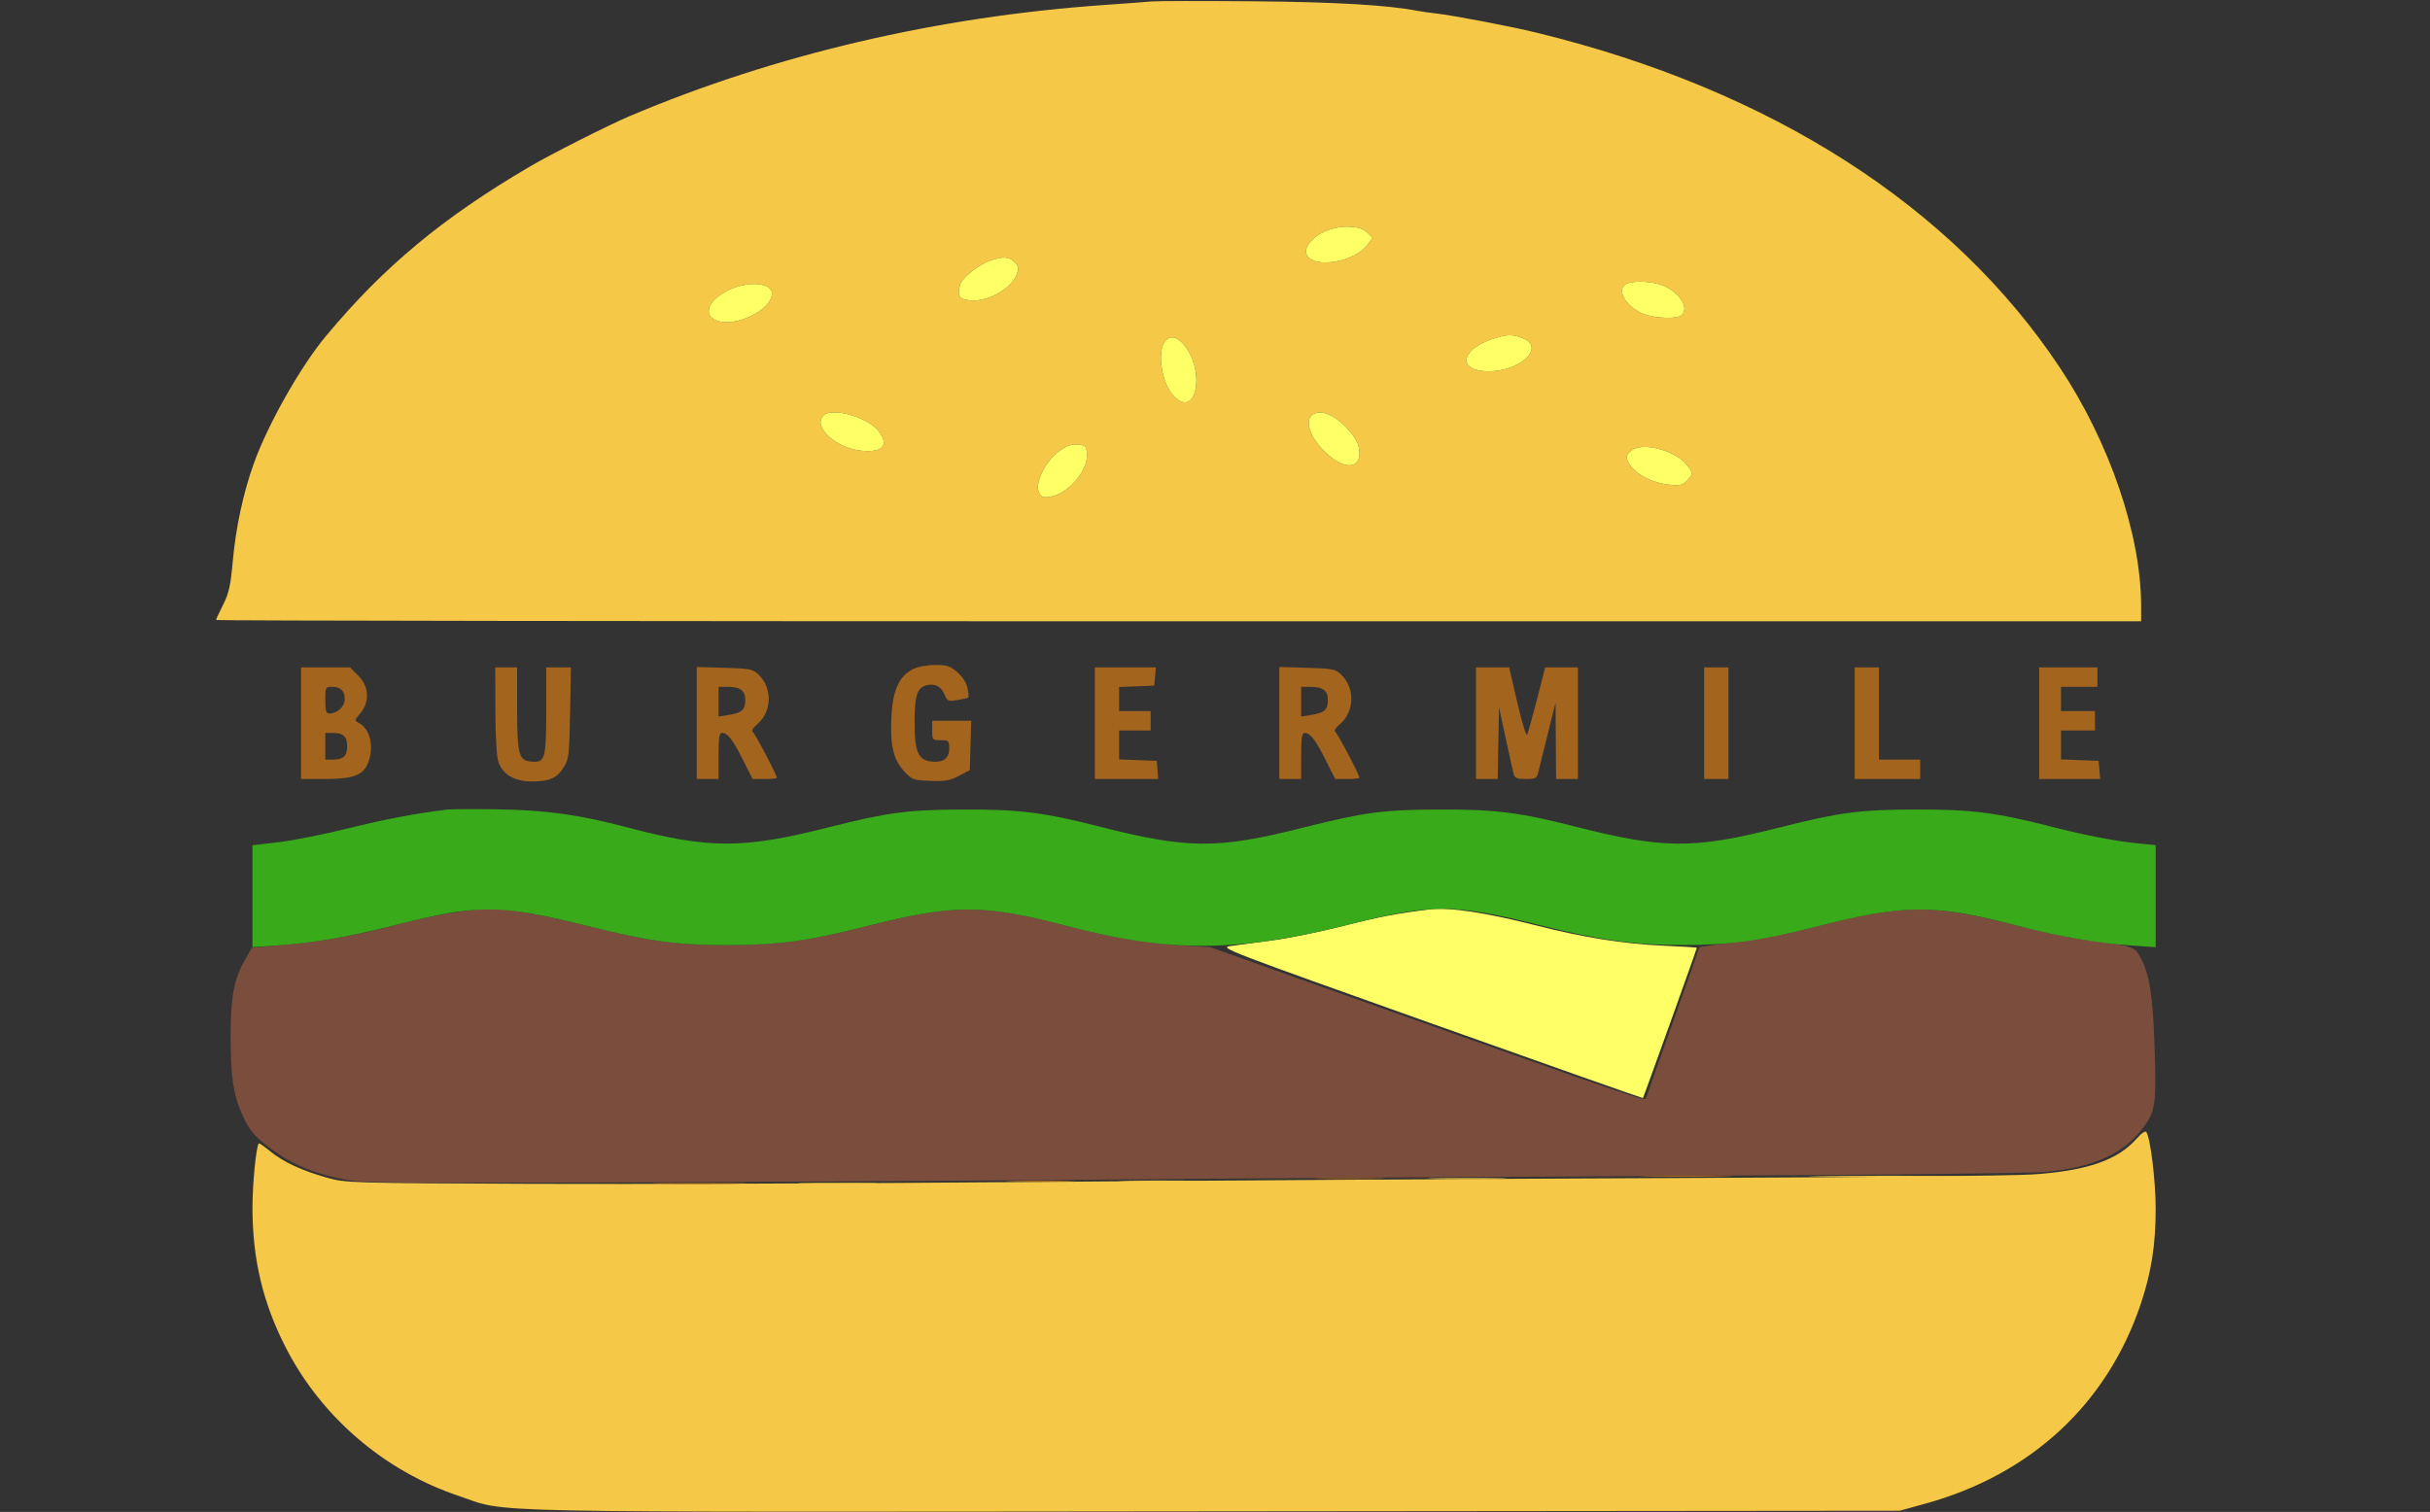 <svg xmlns="http://www.w3.org/2000/svg" width="1001" height="623" viewBox="0 0 1001 623" version="1.1"><rect x="0" y="0" width="1001" height="623" fill="#333333" stroke="none"/><path d="M 474.500 0.586 C 472.300 0.791, 463.525 1.447, 455 2.043 C 386.002 6.870, 319.237 22.494, 259.500 47.793 C 250.580 51.571, 226.918 63.531, 218.055 68.742 C 182.158 89.847, 158.030 109.932, 134.205 138.543 C 123.819 151.015, 110.300 174.922, 104.541 191 C 100.240 203.009, 97.156 217.281, 95.929 230.855 C 94.976 241.401, 94.312 244.420, 91.894 249.210 C 90.302 252.363, 89 255.181, 89 255.471 C 89 255.762, 267.425 256, 485.500 256 L 882 256 882 249.724 C 882 220.394, 869.051 182.381, 848.535 151.487 C 804.316 84.899, 729.494 36.987, 633 13.469 C 622.241 10.846, 599.008 6.407, 591.500 5.539 C 588.750 5.221, 585.375 4.743, 584 4.476 C 571.652 2.078, 549.758 0.806, 516 0.525 C 495.375 0.353, 476.700 0.380, 474.500 0.586 M 548 94.487 C 542.432 96.284, 538 100.280, 538 103.505 C 538 111.023, 557.446 108.902, 563.398 100.735 L 565.414 97.969 563.319 95.874 C 560.628 93.184, 553.921 92.576, 548 94.487 M 407.825 107.400 C 402.846 109.179, 396.126 114.648, 395.409 117.507 C 394.225 122.222, 395.183 123.478, 400.207 123.803 C 407.315 124.261, 416.852 118.733, 418.852 112.994 C 419.759 110.392, 419.623 109.623, 417.961 107.961 C 415.699 105.699, 413.006 105.550, 407.825 107.400 M 669.750 117.080 C 665.808 119.376, 669.448 125.937, 676.421 129.104 C 681.068 131.214, 690.965 131.635, 692.800 129.800 C 696.240 126.360, 690.863 119.167, 683.277 117.060 C 678.522 115.739, 672.035 115.749, 669.750 117.080 M 300.382 119.403 C 291.912 123.346, 289.241 129.615, 295.011 132.005 C 302.655 135.171, 318 127.759, 318 120.900 C 318 116.485, 308.400 115.669, 300.382 119.403 M 614.248 139.880 C 601.255 144.368, 600.544 153, 613.166 153 C 626.223 153, 636.581 143.230, 627.532 139.449 C 623.063 137.582, 620.676 137.659, 614.248 139.880 M 480 140.501 C 476.382 144.859, 478.541 158.268, 483.689 163.416 C 488.147 167.874, 491.913 165.949, 492.719 158.801 C 493.977 147.641, 484.905 134.589, 480 140.501 M 339.200 171.200 C 334.569 175.831, 344.360 184.769, 355.134 185.746 C 363.826 186.534, 366.418 183.344, 361.829 177.510 C 357.357 171.824, 342.671 167.729, 339.200 171.200 M 540.009 171.489 C 537.797 174.154, 539.749 179.817, 544.705 185.115 C 552.261 193.194, 560 194.052, 560 186.812 C 560 183.140, 558.634 180.431, 554.630 176.165 C 549.158 170.334, 542.686 168.264, 540.009 171.489 M 436.325 185.880 C 430.736 189.928, 426.204 198.957, 427.896 202.671 C 428.934 204.949, 429.496 205.181, 432.709 204.660 C 440.098 203.461, 448.269 193.874, 447.759 187 C 447.520 183.774, 447.223 183.477, 443.966 183.202 C 441.325 182.980, 439.393 183.657, 436.325 185.880 M 672.250 185.481 C 669.455 187.509, 669.421 188.995, 672.095 192.393 C 675 196.087, 681.280 199.070, 687.501 199.712 C 691.950 200.171, 693.069 199.931, 694.873 198.127 C 697.511 195.489, 697.514 194.923, 694.905 191.607 C 690.234 185.668, 676.945 182.075, 672.250 185.481 M 880.084 469.258 C 872.144 478.213, 859.229 482.579, 836.552 483.976 C 828.274 484.486, 761.650 485.137, 688.500 485.423 C 615.350 485.710, 496.775 486.436, 425 487.037 C 353.225 487.639, 260.300 487.980, 218.500 487.796 C 143.415 487.466, 142.405 487.435, 134.590 485.231 C 124.229 482.309, 116.659 478.781, 111.265 474.361 C 108.859 472.389, 106.759 470.939, 106.598 471.138 C 105.500 472.494, 104.001 487.847, 104.004 497.693 C 104.011 518.930, 108.321 536.968, 117.794 555.415 C 132.435 583.923, 158.405 606.166, 189 616.402 C 210.331 623.538, 186.596 623.053, 500.011 622.762 L 782.500 622.500 792.764 619.687 C 836.542 607.691, 868.048 578.520, 881.894 537.163 C 886.231 524.209, 888.001 512.889, 887.997 498.119 C 887.994 486.668, 885.886 469.205, 884.178 466.486 C 883.767 465.830, 882.158 466.919, 880.084 469.258" stroke="none" fill="#f6c847" fill-rule="evenodd"/><path d="M 197.500 374.657 C 183.631 376.303, 176.497 377.639, 163.500 381.025 C 145.423 385.734, 133.786 387.801, 116.639 389.351 L 103.729 390.518 100.914 395.509 C 96.328 403.637, 95 410.716, 95 427.026 C 95 443.434, 96.060 450.816, 99.546 458.699 C 102.624 465.659, 104.581 468.080, 111.136 473.032 C 119.193 479.120, 127.498 482.833, 138.550 485.289 C 148.499 487.500, 148.507 487.500, 249 487.243 C 304.275 487.101, 401.025 486.541, 464 485.998 C 526.975 485.456, 635.425 484.757, 705 484.445 C 774.575 484.134, 836.362 483.441, 842.303 482.906 C 861.551 481.173, 874.008 475.800, 881.974 465.796 C 887.898 458.355, 888.354 455.603, 887.577 432 C 886.859 410.203, 885.442 401.174, 881.693 394.500 C 879.149 389.971, 879.370 390.044, 860.500 387.484 C 853.900 386.589, 841.525 384.075, 833 381.896 C 796.122 372.474, 785.069 372.422, 749.500 381.503 C 734.859 385.242, 724.389 387.115, 704.250 389.598 C 701.913 389.887, 700 390.253, 700 390.413 C 700 390.573, 695.050 404.582, 689 421.545 C 682.950 438.508, 678 452.525, 678 452.693 C 678 453.857, 665.555 449.620, 586.784 421.637 L 498.500 390.273 487.243 389.618 C 473.054 388.793, 456.249 385.946, 439.293 381.493 C 405.197 372.540, 392.622 372.541, 357.500 381.498 C 332.785 387.802, 320.833 389.435, 299.500 389.425 C 278.443 389.415, 267.770 387.952, 242 381.543 C 219.974 376.065, 205.070 373.759, 197.500 374.657" stroke="none" fill="#7b4d3d" fill-rule="evenodd"/><path d="M 548 94.487 C 542.432 96.284, 538 100.280, 538 103.505 C 538 111.023, 557.446 108.902, 563.398 100.735 L 565.414 97.969 563.319 95.874 C 560.628 93.184, 553.921 92.576, 548 94.487 M 407.825 107.400 C 402.846 109.179, 396.126 114.648, 395.409 117.507 C 394.225 122.222, 395.183 123.478, 400.207 123.803 C 407.315 124.261, 416.852 118.733, 418.852 112.994 C 419.759 110.392, 419.623 109.623, 417.961 107.961 C 415.699 105.699, 413.006 105.550, 407.825 107.400 M 669.750 117.080 C 665.808 119.376, 669.448 125.937, 676.421 129.104 C 681.068 131.214, 690.965 131.635, 692.800 129.800 C 696.240 126.360, 690.863 119.167, 683.277 117.060 C 678.522 115.739, 672.035 115.749, 669.750 117.080 M 300.382 119.403 C 291.912 123.346, 289.241 129.615, 295.011 132.005 C 302.655 135.171, 318 127.759, 318 120.900 C 318 116.485, 308.400 115.669, 300.382 119.403 M 614.248 139.880 C 601.255 144.368, 600.544 153, 613.166 153 C 626.223 153, 636.581 143.230, 627.532 139.449 C 623.063 137.582, 620.676 137.659, 614.248 139.880 M 480 140.501 C 476.382 144.859, 478.541 158.268, 483.689 163.416 C 488.147 167.874, 491.913 165.949, 492.719 158.801 C 493.977 147.641, 484.905 134.589, 480 140.501 M 339.200 171.200 C 334.569 175.831, 344.360 184.769, 355.134 185.746 C 363.826 186.534, 366.418 183.344, 361.829 177.510 C 357.357 171.824, 342.671 167.729, 339.200 171.200 M 540.009 171.489 C 537.797 174.154, 539.749 179.817, 544.705 185.115 C 552.261 193.194, 560 194.052, 560 186.812 C 560 183.140, 558.634 180.431, 554.630 176.165 C 549.158 170.334, 542.686 168.264, 540.009 171.489 M 436.325 185.880 C 430.736 189.928, 426.204 198.957, 427.896 202.671 C 428.934 204.949, 429.496 205.181, 432.709 204.660 C 440.098 203.461, 448.269 193.874, 447.759 187 C 447.520 183.774, 447.223 183.477, 443.966 183.202 C 441.325 182.980, 439.393 183.657, 436.325 185.880 M 672.250 185.481 C 669.455 187.509, 669.421 188.995, 672.095 192.393 C 675 196.087, 681.280 199.070, 687.501 199.712 C 691.950 200.171, 693.069 199.931, 694.873 198.127 C 697.511 195.489, 697.514 194.923, 694.905 191.607 C 690.234 185.668, 676.945 182.075, 672.250 185.481 M 589.500 374.657 C 575.879 376.273, 568.243 377.725, 553.500 381.502 C 544.150 383.898, 530.875 386.600, 524 387.509 C 517.125 388.417, 509.367 389.461, 506.760 389.830 C 502.196 390.475, 505.238 391.646, 589.260 421.569 C 637.242 438.656, 676.619 452.562, 676.765 452.470 C 676.998 452.324, 699 391.009, 699 390.507 C 699 390.399, 692.813 390.023, 685.250 389.671 C 668.407 388.886, 652.377 386.312, 632 381.121 C 612.303 376.103, 596.968 373.771, 589.500 374.657" stroke="none" fill="#ffff66" fill-rule="evenodd"/><path d="M 184 333.613 C 171.470 335.116, 158.478 337.590, 143.125 341.399 C 133.431 343.804, 120.662 346.339, 114.750 347.031 L 104 348.291 104 369.293 L 104 390.295 113.700 389.613 C 129.251 388.520, 143.301 386.134, 161.500 381.496 C 196.897 372.474, 205.556 372.479, 242 381.543 C 267.770 387.952, 278.443 389.415, 299.500 389.425 C 320.833 389.435, 332.785 387.802, 357.500 381.498 C 392.622 372.541, 405.197 372.540, 439.293 381.493 C 482.162 392.750, 509.869 392.513, 557.500 380.482 C 589.610 372.371, 599.384 372.439, 633.500 381.008 C 659.010 387.414, 672.682 389.340, 693 389.387 C 712.711 389.433, 725.252 387.682, 749.500 381.498 C 784.622 372.541, 797.197 372.540, 831.293 381.493 C 847.475 385.742, 864.165 388.648, 877.750 389.582 L 888 390.286 888 369.259 L 888 348.233 881.250 347.569 C 871.267 346.588, 859.535 344.334, 844.703 340.547 C 822.022 334.757, 811.936 333.492, 789 333.564 C 765.825 333.637, 757.872 334.696, 732.632 341.073 C 697.531 349.941, 685.183 349.860, 648.607 340.522 C 626.025 334.758, 615.914 333.492, 593 333.564 C 569.825 333.637, 561.872 334.696, 536.632 341.073 C 501.531 349.941, 489.183 349.860, 452.607 340.522 C 430.025 334.758, 419.914 333.492, 397 333.564 C 373.825 333.637, 365.872 334.696, 340.632 341.073 C 306.032 349.814, 291.915 349.793, 258.500 340.949 C 238.903 335.762, 225.124 333.824, 205.500 333.495 C 195.600 333.329, 185.925 333.382, 184 333.613" stroke="none" fill="#39aa1a" fill-rule="evenodd"/><path d="M 376.005 275.752 C 370.270 278.621, 367.636 284.662, 367.174 296 C 366.705 307.534, 368.021 312.961, 372.461 317.806 C 375.651 321.287, 376.132 321.465, 383.151 321.751 C 389.295 322.002, 391.238 321.665, 395 319.699 L 399.500 317.347 399.785 307.173 L 400.070 297 392.035 297 L 384 297 384 301 C 384 304.905, 384.083 305, 387.500 305 C 390.827 305, 391 305.172, 391 308.465 C 391 312.518, 388.614 314.290, 383.803 313.810 C 378.270 313.258, 376.750 309.804, 376.750 297.781 C 376.750 286.594, 377.784 283.362, 381.678 282.373 C 385.101 281.503, 387.677 282.806, 389.040 286.096 C 390.227 288.963, 390.515 289.090, 394.397 288.449 C 396.654 288.076, 398.667 287.619, 398.870 287.432 C 399.074 287.246, 398.947 285.532, 398.589 283.623 C 398.178 281.434, 396.645 279.017, 394.434 277.076 C 391.395 274.408, 390.172 274, 385.215 274.002 C 381.776 274.002, 378.108 274.699, 376.005 275.752 M 124 298 L 124 321 133.532 321 C 145.295 321, 149.472 319.508, 151.536 314.568 C 154.244 308.086, 152.596 300.460, 147.949 297.973 C 145.944 296.900, 145.951 296.847, 148.459 293.866 C 152.399 289.184, 152.047 282.847, 147.600 278.400 L 144.200 275 134.100 275 L 124 275 124 298 M 204.056 292.750 C 204.091 303.752, 204.567 311.818, 205.306 313.965 C 207.091 319.146, 211.991 322, 219.101 322 C 226.377 322, 229.451 320.618, 232.275 316.078 C 234.330 312.774, 234.526 311.065, 234.844 293.750 L 235.187 275 230.094 275 L 225 275 225 292.929 C 225 312.948, 224.563 314.384, 218.647 313.804 C 213.690 313.318, 213.031 310.741, 213.015 291.750 L 213 275 208.500 275 L 204 275 204.056 292.750 M 287 297.914 L 287 321 291.500 321 L 296 321 296 311.500 C 296 303.933, 296.291 302, 297.429 302 C 299.724 302, 301.839 304.724, 306.061 313.121 L 310.022 321 315.011 321 C 317.755 321, 320 320.766, 320 320.480 C 320 319.271, 310.967 302.098, 310.025 301.515 C 309.429 301.147, 310.256 299.814, 311.978 298.365 C 318.034 293.269, 318.257 283.412, 312.439 277.940 C 310.056 275.698, 308.916 275.473, 298.422 275.164 L 287 274.828 287 297.914 M 451 298 L 451 321 464.060 321 L 477.121 321 476.810 317.250 L 476.500 313.500 468.750 313.208 L 461 312.916 461 306.958 L 461 301 467.500 301 L 474 301 474 297 L 474 293 467.500 293 L 461 293 461 288.044 L 461 283.088 468.250 282.794 L 475.500 282.500 475.810 278.750 L 476.121 275 463.560 275 L 451 275 451 298 M 527 297.914 L 527 321 531.500 321 L 536 321 536 311.500 C 536 303.933, 536.291 302, 537.429 302 C 539.724 302, 541.839 304.724, 546.061 313.121 L 550.022 321 555.011 321 C 557.755 321, 560 320.766, 560 320.480 C 560 319.271, 550.967 302.098, 550.025 301.515 C 549.429 301.147, 550.256 299.814, 551.978 298.365 C 558.034 293.269, 558.257 283.412, 552.439 277.940 C 550.056 275.698, 548.916 275.473, 538.422 275.164 L 527 274.828 527 297.914 M 608 298 L 608 321 612.473 321 L 616.947 321 617.223 306.250 L 617.500 291.500 620.310 304.500 C 621.855 311.650, 623.348 318.288, 623.627 319.250 C 624.012 320.576, 625.205 321, 628.548 321 C 632.291 321, 633.048 320.658, 633.526 318.750 C 633.837 317.512, 635.596 310.425, 637.435 303 L 640.779 289.500 640.889 305.250 L 641 321 645.500 321 L 650 321 650 298 L 650 275 643.250 275.001 L 636.500 275.002 633.118 288.251 C 631.258 295.538, 629.435 302.072, 629.067 302.770 C 628.699 303.469, 626.886 297.506, 625.039 289.520 L 621.680 275 614.840 275 L 608 275 608 298 M 702 298 L 702 321 707 321 L 712 321 712 298 L 712 275 707 275 L 702 275 702 298 M 764 298 L 764 321 777.500 321 L 791 321 791 317 L 791 313 782.500 313 L 774 313 774 294 L 774 275 769 275 L 764 275 764 298 M 840 298 L 840 321 852.560 321 L 865.121 321 864.810 317.250 L 864.500 313.500 856.750 313.208 L 849 312.916 849 306.958 L 849 301 856 301 L 863 301 863 297 L 863 293 856 293 L 849 293 849 288 L 849 283 856.500 283 L 864 283 864 279 L 864 275 852 275 L 840 275 840 298 M 134 288.500 C 134 293.104, 134.290 294, 135.777 294 C 138.892 294, 142 291.075, 142 288.143 C 142 284.644, 140.337 283, 136.800 283 C 134.073 283, 134 283.143, 134 288.500 M 296 289.128 L 296 295.256 300.200 294.584 C 305.653 293.712, 307 292.489, 307 288.413 C 307 284.505, 304.932 283, 299.566 283 L 296 283 296 289.128 M 536 289.128 L 536 295.256 540.200 294.584 C 545.653 293.712, 547 292.489, 547 288.413 C 547 284.505, 544.932 283, 539.566 283 L 536 283 536 289.128 M 134 307.500 L 134 313 137.300 313 C 141.421 313, 143 311.476, 143 307.500 C 143 303.524, 141.421 302, 137.300 302 L 134 302 134 307.500 M 679.312 484.748 C 688.009 484.915, 701.959 484.915, 710.312 484.748 C 718.666 484.581, 711.550 484.444, 694.500 484.445 C 677.450 484.445, 670.616 484.582, 679.312 484.748 M 544.250 485.747 C 550.712 485.921, 561.288 485.921, 567.750 485.747 C 574.212 485.573, 568.925 485.430, 556 485.430 C 543.075 485.430, 537.788 485.573, 544.250 485.747 M 417.306 486.747 C 423.800 486.922, 434.150 486.921, 440.306 486.746 C 446.463 486.571, 441.150 486.428, 428.500 486.429 C 415.850 486.429, 410.813 486.573, 417.306 486.747 M 272.250 487.748 C 280.913 487.915, 295.087 487.915, 303.750 487.748 C 312.413 487.582, 305.325 487.445, 288 487.445 C 270.675 487.445, 263.587 487.582, 272.250 487.748" stroke="none" fill="#a3641e" fill-rule="evenodd"/><path d="M 751.320 484.749 C 766.072 484.905, 789.922 484.905, 804.320 484.749 C 818.719 484.593, 806.650 484.465, 777.500 484.466 C 748.350 484.466, 736.569 484.593, 751.320 484.749 M 591.191 485.747 C 598.171 485.918, 609.871 485.919, 617.191 485.748 C 624.511 485.577, 618.800 485.436, 604.500 485.436 C 590.200 485.435, 584.211 485.575, 591.191 485.747 M 464.310 486.748 C 471.905 486.918, 484.055 486.918, 491.310 486.747 C 498.564 486.576, 492.350 486.437, 477.500 486.438 C 462.650 486.438, 456.714 486.578, 464.310 486.748 M 331.750 487.747 C 339.038 487.918, 350.962 487.918, 358.250 487.747 C 365.538 487.577, 359.575 487.437, 345 487.437 C 330.425 487.437, 324.462 487.577, 331.750 487.747" stroke="none" fill="#f1c943" fill-rule="evenodd"/></svg>